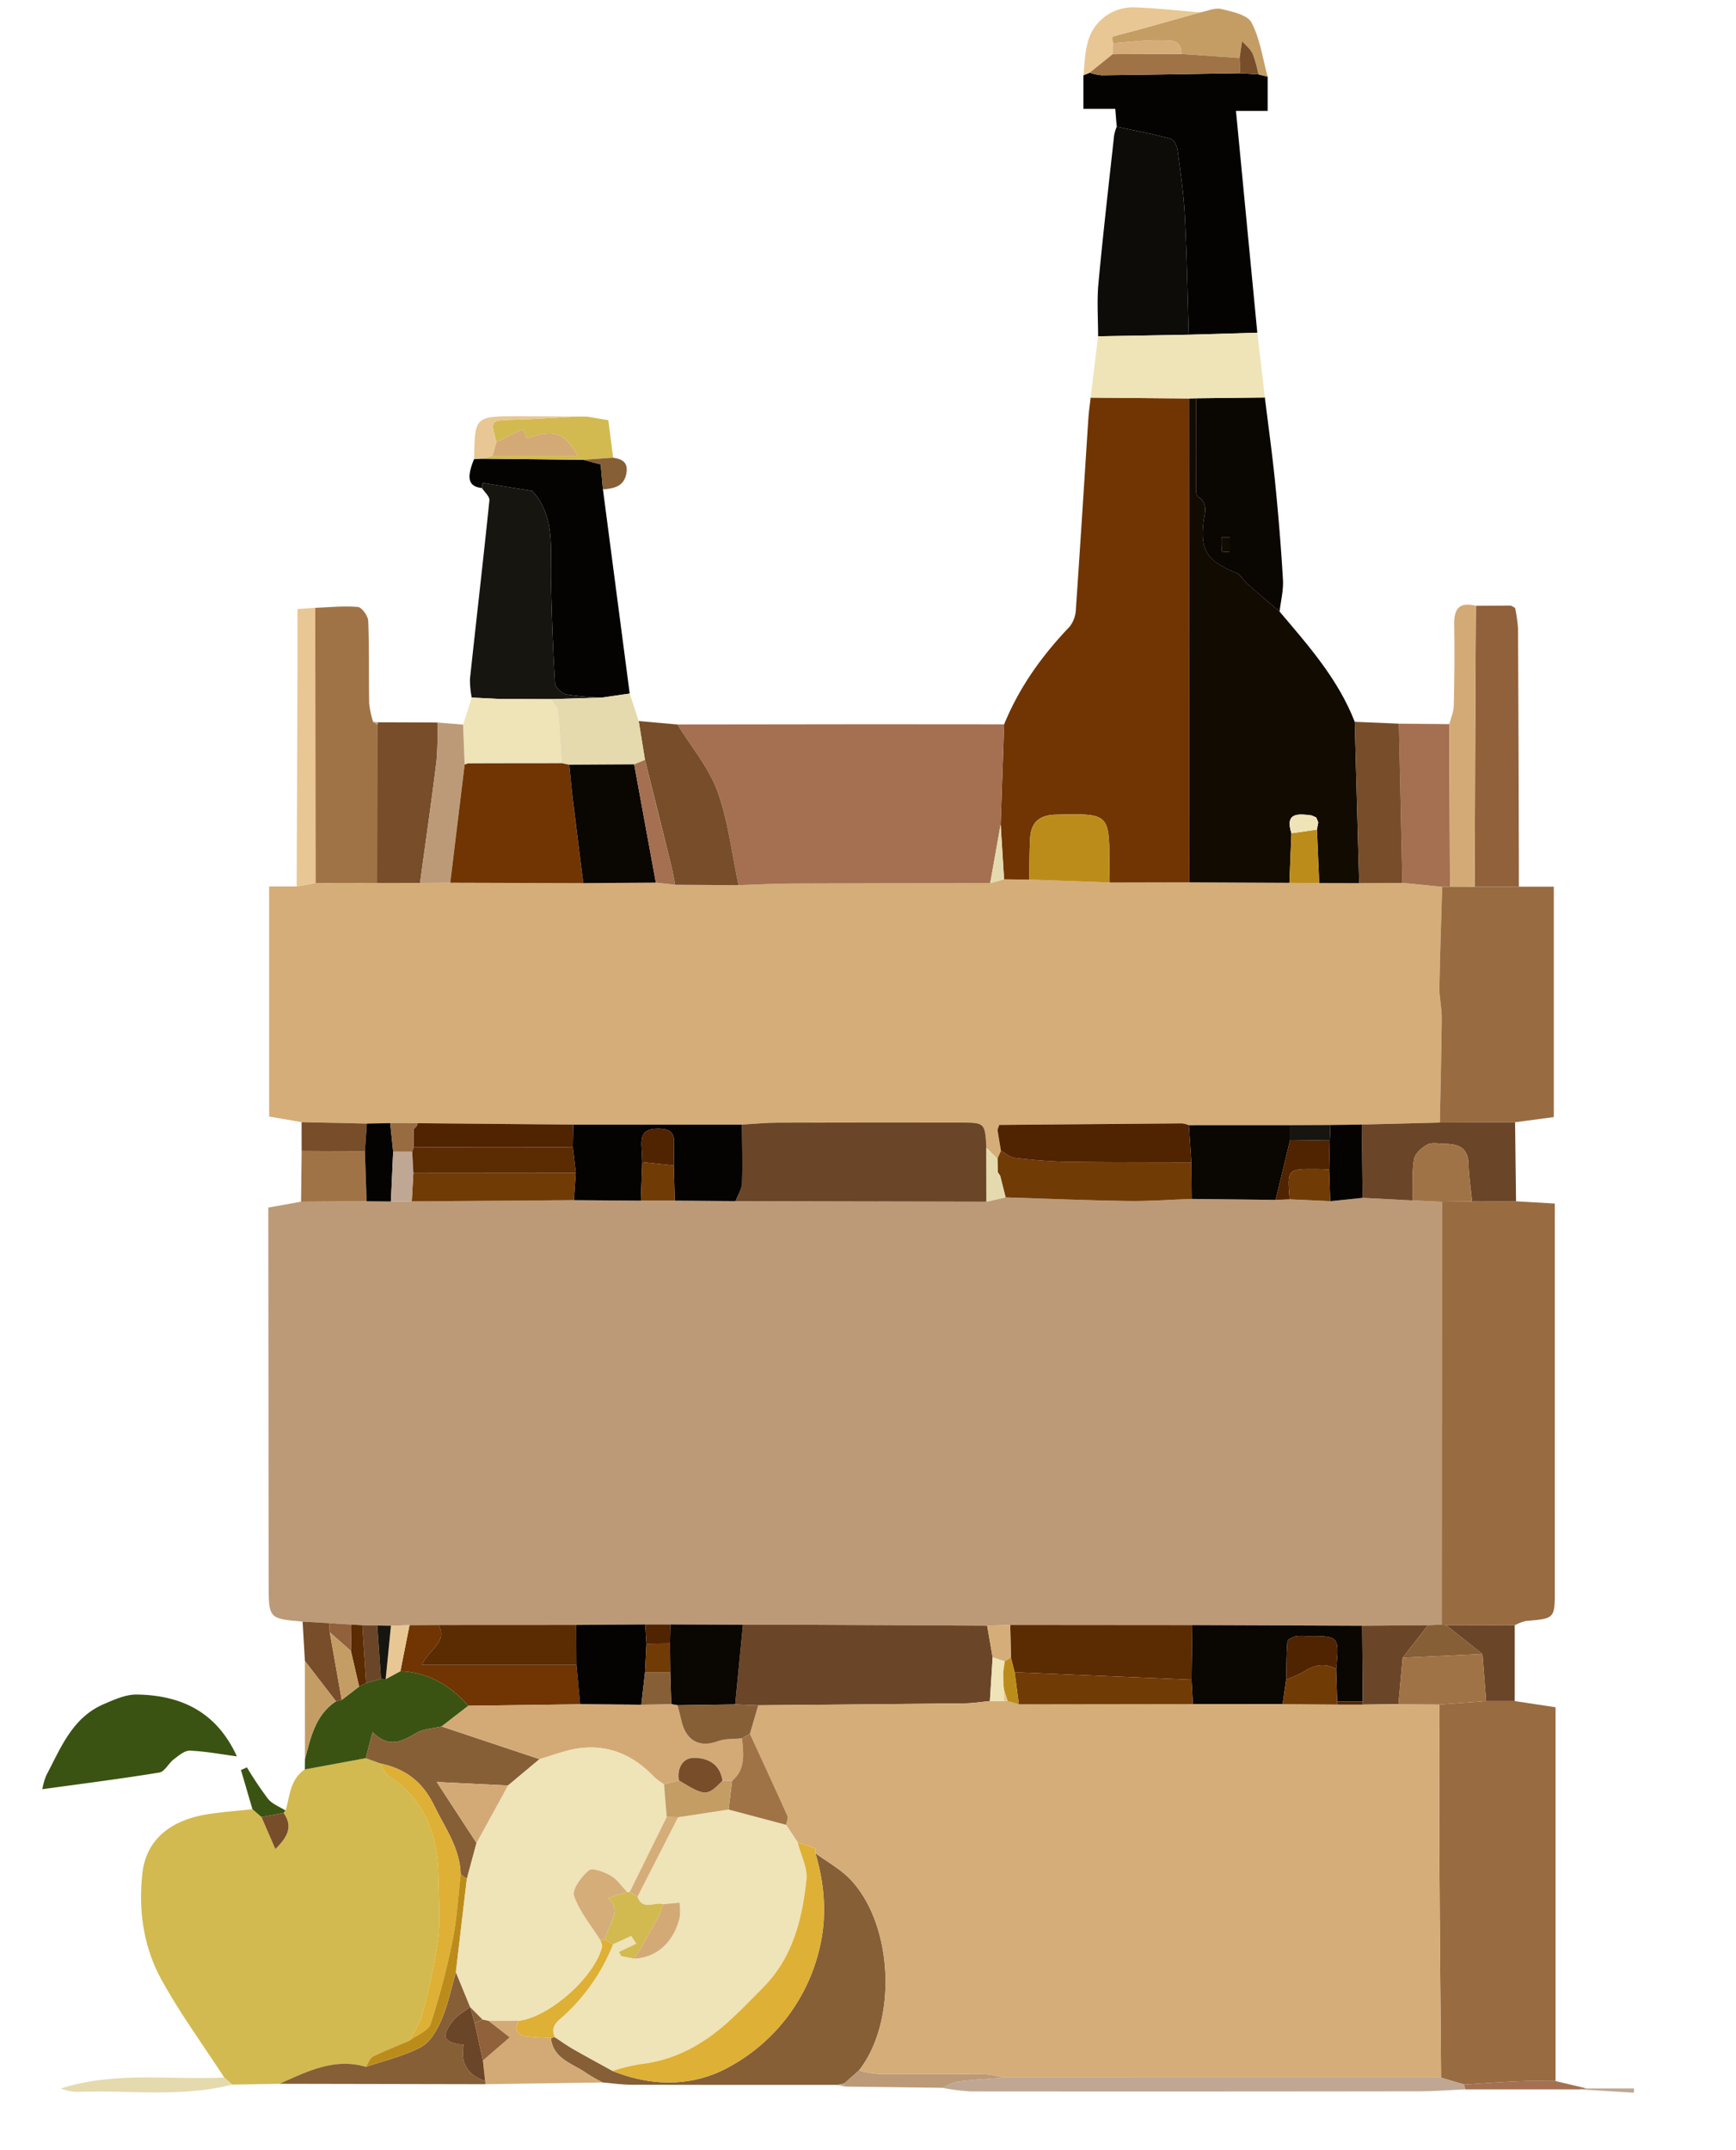 <svg xmlns="http://www.w3.org/2000/svg" width="479" height="593" viewBox="0 0 479 593">
  <g>
    <path d="M83.5,447.27c-9.375-.828-9.367-.828-9.375-10.6q-.042-49.07-.092-98.14c0-1.793,0-3.587,0-5.47l9.04-1.613,18.087-.126,6.7.069,5.76-.049,44.726-.326,18.491.135,9.351,0,16.746.134,69.269.158,5.266-1.187c11.2.349,22.4.828,33.6,1,5.915.089,11.838-.363,17.758-.572l23.129.267,3.9-.152,11.176.51,8.951-.924,13.756.726,8.144.374q-.038,58.306-.073,116.614-1.906.086-3.816.168l-18.138.153-46.879-.187-50.214-.042-6.386.209q-28.082-.141-56.162-.277c-3.741-.017-7.483.012-11.224.021l-20.008-.088h-6.956L159,448.182l-38.008.02-8,.05-5.121.155-3.764-.065-4.129-.075-3.014-.186-6.108-.387Z" fill="#bc9a78"/>
    <path d="M83.215,309.511l-8.952-1.557V244.5h7.593l5.193-.951,17-.024,11.848.008,8.34-.058,36.714.1,20.013-.134,5.324.58,17.493.113c4.928-.157,9.856-.429,14.785-.45,18.219-.078,36.438-.074,54.657-.1l3.824-1.065,6.946.09,22.206.8,21.967-.049,27.61.137,8.221.061,11.025.032,11.924-.076,10.988,1.077c-.271,9.277-.616,18.552-.767,27.831-.046,2.791.674,5.592.649,8.385-.085,9.605-.345,19.208-.538,28.812l-21.552.552-8.637.113-11.107.051-27.939.01a7.456,7.456,0,0,0-1.887-.5q-25.224.179-50.446.42l-.477,1.352.951,5.788q-.486,1.1-.971,2.2l-3.046-3.037c-.379-6.949-.379-6.95-7.347-6.95-16.748,0-33.495-.028-50.243.028-3.289.011-6.577.349-9.866.536l-46.536,0q-21.468-.191-42.937-.384l-7.568-.013-6.448.113Z" fill="#d5ad79"/>
    <path d="M77.1,574.739l-13.042.222-2.18-1.949c-5.823-8.965-12.176-17.64-17.319-26.978-4.95-8.986-6.419-19.1-5.276-29.351,1-8.976,7.382-14.612,18.02-16.293,4.088-.646,8.231-.94,12.348-1.392q1.256,1.094,2.51,2.183l3.816,8.811c3.71-3.59,4.763-6.453,2.27-9.944a1.794,1.794,0,0,1,.562-.661c1.178-4.059,1.238-8.639,5.3-11.355l16.82-3.1,4,1.458c.748,1.171,1.224,2.764,2.287,3.448,10.306,6.627,13.609,16.6,13.759,28.118.076,5.814.583,11.7-.141,17.424a165.715,165.715,0,0,1-4.436,20.584c-.632,2.441-2.3,4.615-3.5,6.91-3.348,1.431-6.758,2.74-10.006,4.371-.886.446-1.284,1.859-1.907,2.828C92.2,567.47,84.706,571.384,77.1,574.739Z" fill="#d2ba50"/>
    <path d="M328.164,243.363l-21.968.049c-.028-1.494-.078-2.99-.079-4.485-.014-14.667-.01-14.564-14.758-14.238-4.552.1-6.858,2.1-7.114,6.458-.225,3.812-.18,7.64-.254,11.462l-6.946-.09q-.471-7.581-.941-15.162l.958-27.571c4.171-10.226,10.466-19,18.083-26.948a8.247,8.247,0,0,0,1.713-4.855c1.219-17.469,2.294-34.949,3.436-52.424.128-1.967.417-3.924.632-5.886l27.151.231Z" fill="#703502"/>
    <path d="M397.8,448.093q.038-58.307.076-116.613l8.307-.1,12.121-.045,10.7.625v5.543q0,50.529.006,101.059c0,7.888-.029,7.851-7.98,8.532a11.824,11.824,0,0,0-3.082,1.191L399,448.246Z" fill="#986b41"/>
    <path d="M328.164,243.363,328.077,109.9l1.924-.055c0,7.776-.02,15.553.021,23.329.007,1.3-.193,3.282.515,3.768,2.906,1.993,1.867,4.386,1.545,7-.978,7.949,1.04,10.794,8.991,14.055,1.238.508,2.012,2.065,3.1,3.025,2.934,2.587,5.921,5.113,8.887,7.663,7.978,9.406,16.184,18.658,20.735,30.4q.613,22.254,1.225,44.506L364,243.561q-.313-7.37-.626-14.741.183-1,.364-2.011l-.559-1.339-.032-.024-1.279-.549c-3.743-.481-7.37-.834-5.541,4.928l-.549,13.675Z" fill="#120b01"/>
    <path d="M277.062,199.786q-.48,13.785-.958,27.572l-2.883,16.226c-18.219.027-36.438.023-54.657.1-4.929.021-9.857.293-14.784.452-1.852-8.661-2.831-17.643-5.834-25.889-2.4-6.6-7.267-12.315-11.039-18.423q26.886-.033,53.773-.064Q258.871,199.751,277.062,199.786Z" fill="#a47051"/>
    <path d="M417.94,469.184l11.266,1.7v103.1c-3.494.015-6.991-.077-10.479.07-4.9.207-9.8.592-14.693.9l-6.407-1.892c-.153-19.212-.356-38.422-.451-57.633-.075-15.1-.016-30.192-.016-45.287l12.9-.951Z" fill="#986b41"/>
    <path d="M397.276,309.622c.193-9.6.453-19.207.538-28.812.025-2.793-.695-5.594-.649-8.385.151-9.279.5-18.554.767-27.831l2.143-.054,6.82.014h21.832v63.555l-10.684,1.419Z" fill="#986b41"/>
    <path d="M349.775,21.145v9.444h-8.743c2,20.767,3.942,40.971,5.887,61.175l-18.91.557c-.343-10.933-.525-21.874-1.091-32.795-.316-6.085-1.195-12.147-2.009-18.194-.151-1.122-1.011-2.833-1.868-3.061-4.919-1.314-9.935-2.262-14.918-3.335-.117-1.47-.234-2.939-.391-4.919h-8.8V20.759l1.734-.7a15.036,15.036,0,0,0,3.3.708c12.739-.151,25.477-.375,38.216-.579l5.043.33Z" fill="#040302"/>
    <path d="M230.988,575.048c-18.914-.006-37.827.012-56.74-.048-2.647-.008-5.292-.4-7.939-.619a46.561,46.561,0,0,1-4.529-2.578c-3.766-2.708-9.148-3.835-9.776-9.7l1.1-.215c1.678,1.1,3.308,2.279,5.045,3.275,3.6,2.065,7.259,4.031,10.893,6.038,11.038,4.44,22.462,4.389,32.5-1.317a50.116,50.116,0,0,0,24.436-31.928c2.289-9,1.62-17.975-.986-26.837,3.324,2.476,7.132,4.509,9.89,7.506,11.75,12.766,12.654,39.052,2.125,52.434l-4.1,3.629Z" fill="#865f37"/>
    <path d="M166.365,134.988l7.383,56.308-7.727,1.114a79.23,79.23,0,0,1-9.775-.885c-1.24-.253-3.04-1.954-3.109-3.085-.576-9.412-.9-18.844-1.115-28.274-.195-8.687,1.313-17.672-5.155-24.762l-13.725-2.217-.157,1.421c-3.75-.421-4.351-2.646-2.167-8.025l2.206-.071,27.94.3,4.782,1.277C165.958,130.454,166.161,132.721,166.365,134.988Z" fill="#040302"/>
    <path d="M308.123,34.936c4.983,1.073,10,2.021,14.918,3.335.857.228,1.717,1.939,1.868,3.061.814,6.047,1.693,12.109,2.009,18.194.566,10.921.748,21.862,1.091,32.795l-25.019.43c.007-4.855-.352-9.744.093-14.559,1.261-13.645,2.844-27.261,4.333-40.885A13.439,13.439,0,0,1,308.123,34.936Z" fill="#0e0c09"/>
    <path d="M104.047,243.521l-17,.024-.069-75.9c3.929-.139,7.885-.576,11.771-.226,1.1.1,2.794,2.463,2.849,3.842.305,7.58.119,15.178.263,22.767a26.1,26.1,0,0,0,1.095,5.063l1.14.743Z" fill="#a07346"/>
    <path d="M132.985,134.608l.157-1.421,13.725,2.217c6.468,7.09,4.96,16.075,5.155,24.762.212,9.43.539,18.862,1.115,28.274.069,1.131,1.869,2.832,3.109,3.085a79.23,79.23,0,0,0,9.775.885l-14,.422-9.038-.028-4.964-.006-7.863-.406a25.4,25.4,0,0,1-.48-5.15c1.759-16.416,3.676-32.814,5.361-49.237C135.146,136.954,133.705,135.744,132.985,134.608Z" fill="#171510"/>
    <path d="M353.06,168.691c-2.966-2.55-5.953-5.076-8.887-7.663-1.088-.96-1.862-2.517-3.1-3.025-7.951-3.261-9.969-6.106-8.991-14.055.322-2.616,1.361-5.009-1.545-7-.708-.486-.508-2.471-.515-3.768-.041-7.776-.021-15.553-.021-23.329l19-.214c.958,7.822,2.055,15.63,2.838,23.469.891,8.917,1.64,17.854,2.155,26.8C354.164,162.805,353.4,165.76,353.06,168.691Zm-13.736-20.516-2.256-.016a28.131,28.131,0,0,0,.1,3.922c.024.168,1.4.145,2.156.211Z" fill="#0a0601"/>
    <path d="M419.094,244.554H406.9q.062-18.873.124-37.747.086-19.858.208-39.716l9.664-.06,1.154.644a41.884,41.884,0,0,1,.806,5.738Q419.037,208.983,419.094,244.554Z" fill="#91613c"/>
    <path d="M65.364,484.438c-4.315-.574-8.618-1.4-12.949-1.582-1.456-.062-3.1,1.355-4.444,2.373-1.455,1.1-2.519,3.417-4.007,3.661-10.6,1.736-21.257,3.077-32.281,4.6a17.894,17.894,0,0,1,1.089-3.823c4-7.548,7.144-15.88,15.8-19.618,2.924-1.263,6.135-2.719,9.193-2.67C49.778,467.565,59.686,471.987,65.364,484.438Z" fill="#3b5312"/>
    <path d="M349,109.635l-19,.214-1.924.055-27.151-.231,2.064-16.922,25.019-.43,18.91-.557Z" fill="#efe3b8"/>
    <path d="M186.907,199.825c3.772,6.108,8.635,11.819,11.039,18.423,3,8.246,3.982,17.228,5.834,25.889q-8.748-.06-17.5-.111c-.356-1.763-.644-3.547-1.075-5.3q-3.593-14.57-7.243-29.125L176.23,198.88Z" fill="#774d2a"/>
    <path d="M397.276,309.622l20.767-.094q.132,10.906.265,21.813l-12.123.045c-.344-3.428-.907-6.852-.975-10.285-.088-4.454-2.721-5.589-6.468-5.617-1.653-.012-3.583-.491-4.889.192-1.567.821-3.446,2.517-3.7,4.076-.606,3.709-.334,7.56-.417,11.354l-13.756-.726q-.126-10.1-.255-20.206Z" fill="#6b4527"/>
    <path d="M104.047,243.521l.051-43.684a.65.65,0,0,0,.158-.622l16.43.06a97.653,97.653,0,0,1-.219,10.375c-1.393,11.309-3.029,22.588-4.572,33.878Z" fill="#774d2a"/>
    <path d="M100.929,484.933l-16.82,3.1q.018-1.434.036-2.864c1.592-5.985,2.835-12.158,8.558-15.932q.792-.187,1.584-.373l4.795-3.684,1.933-.961,4.1-1.176,1.3.075,4.062-2.187c7.719.314,13.755,3.923,18.761,9.546q-3.7,2.855-7.388,5.71c-2.358.568-5.013.633-7.01,1.811-3.868,2.282-7.43,4.321-12.043-.242C102.036,480.677,101.482,482.805,100.929,484.933Z" fill="#3b5312"/>
    <path d="M400.075,244.54l-2.143.054-10.987-1.077-.963-43.913,13.918.123Q399.989,222.134,400.075,244.54Z" fill="#a47051"/>
    <path d="M397.624,573.064l6.41,1.892c.069.441.14.882.21,1.323-4.3.187-8.6.53-12.894.536q-61.746.087-123.492.032a61.665,61.665,0,0,1-7.89-1c1.5-.6,2.957-1.541,4.509-1.736,4.163-.523,8.366-.727,12.553-1.058Z" fill="#c0a793"/>
    <path d="M385.982,199.6l.963,43.913-11.925.076q-.612-22.254-1.225-44.507Z" fill="#774d2a"/>
    <path d="M400.075,244.54l-.174-44.813c.427-1.693,1.189-3.379,1.228-5.08.168-7.481.263-14.969.113-22.449-.089-4.422,1.546-6.253,5.984-5.107q-.1,19.857-.207,39.716-.081,18.874-.124,37.747Z" fill="#d3aa76"/>
    <path d="M130.158,192.392l7.863.406,4.964.006,9.038.028c.657,1.049,1.774,2.049,1.892,3.155.517,4.817.744,9.665,1.077,14.5l-5.014.021-2.957.006-5.031,0h-.98l-6.03.006-5.965.028a2.053,2.053,0,0,1-.806.3l-.429-10.991Q128.97,196.128,130.158,192.392Z" fill="#efe3b8"/>
    <path d="M77.1,574.739c7.608-3.355,15.106-7.269,23.883-4.666,5.1-1.751,10.5-2.962,15.2-5.471,2.539-1.356,4.43-4.7,5.65-7.555,1.778-4.163,2.687-8.7,3.967-13.07q1.966,4.788,3.929,9.571c-1.624,1.27-3.611,2.268-4.8,3.86-3.332,4.463-2.609,5.943,3.009,6.59-1,5.036,1.143,8.321,5.923,9.988a3.05,3.05,0,0,1,.136.869Z" fill="#865f37"/>
    <path d="M154.992,210.489c-.333-4.837-.56-9.685-1.077-14.5-.118-1.106-1.235-2.106-1.892-3.155l14-.422,7.727-1.114q1.24,3.792,2.482,7.584.869,5.363,1.736,10.726l-2.987,1.216-17.9.1Z" fill="#e4daae"/>
    <path d="M86.98,167.648l.069,75.9-5.193.951q.108-29.179.214-58.357c.02-5.946,0-11.893,0-18.167Z" fill="#e8c794"/>
    <path d="M127.78,199.865l.429,10.991q-1.988,16.308-3.974,32.615l-8.34.058c1.543-11.291,3.179-22.57,4.572-33.879a97.653,97.653,0,0,0,.219-10.375Z" fill="#bc9a78"/>
    <path d="M133.991,574.855a3.05,3.05,0,0,0-.136-.869q-.3-2.845-.61-5.69l7.4-6.376-5.842-4.538,8.285-.012c-1.226,2.421-.532,3.951,2.183,4.281,2.229.27,4.486.31,6.73.452.629,5.865,6.011,6.992,9.777,9.7a46.561,46.561,0,0,0,4.529,2.578Z" fill="#d3aa76"/>
    <path d="M349.775,21.145l-2.549-.63a34.625,34.625,0,0,0-1.589-5.683c-.612-1.328-1.918-2.339-2.915-3.491q-.35,2.33-.7,4.658l-16.067-1.113c.088-4.141-3.344-3.733-5.644-3.776-4.419-.081-8.851.527-13.278.849-.028-.64-.213-1.8-.059-1.845,2.57-.78,5.193-1.386,7.784-2.1,5.471-1.51,10.93-3.061,16.394-4.595,1.958-.357,4.07-1.353,5.84-.928,2.988.718,7.2,1.584,8.325,3.731C347.686,10.734,348.388,16.119,349.775,21.145Z" fill="#c49d65"/>
    <path d="M101.155,331.324l-18.087.126q.081-7,.161-14.009l17.46.1Z" fill="#a07346"/>
    <path d="M160.964,126.815l-27.94-.3,2.885-.8h23.45c-3.439-6.5-6.62-7.384-13.907-4.842-.446-.942-.891-1.885-1.187-2.512l-7.3,3.572c-1.653-6.105-1.65-6,4.467-6.161,5.862-.157,11.717-.573,17.575-.875l2.978.014,5.859.975q.674,5.189,1.349,10.377Z" fill="#d2ba50"/>
    <path d="M417.94,469.184l-7.877.009q-.513-6.5-1.023-13L399,448.246l18.948.044Z" fill="#6b4527"/>
    <path d="M331.152,3.418c-5.464,1.534-10.923,3.085-16.394,4.6-2.591.715-5.214,1.321-7.784,2.1-.154.047.031,1.205.059,1.846l-.045,3-6.324,5.1-1.734.7c.351-2.935.363-5.959,1.122-8.784a12.858,12.858,0,0,1,13.41-9.932C319.368,2.259,325.256,2.942,331.152,3.418Z" fill="#e8c794"/>
    <path d="M61.876,573.012l2.18,1.949c-13.877,3.56-28.025,1.515-42.051,2a11.941,11.941,0,0,1-5.186-.941C31.623,571.288,46.853,573.705,61.876,573.012Z" fill="#e4daae"/>
    <path d="M100.689,317.545l-17.46-.1q-.007-3.964-.014-7.93l18,.387Z" fill="#774d2a"/>
    <path d="M277.031,573.053c-4.188.331-8.391.535-12.554,1.058-1.552.2-3.009,1.136-4.509,1.736q-13.448-.171-26.9-.341c-.053-.272-.107-.546-.162-.819l4.1-3.629a29.8,29.8,0,0,0,5.145.938c9.912.093,19.825,0,29.736.1A29.091,29.091,0,0,1,277.031,573.053Z" fill="#bc9a78"/>
    <path d="M94.288,468.862l-1.584.374q-4.287-5.559-8.578-11.118-.315-5.424-.629-10.848,3.68.212,7.362.421.066,1.257.129,2.521Z" fill="#774d2a"/>
    <path d="M84.126,458.118q4.29,5.559,8.578,11.118c-5.724,3.774-6.967,9.947-8.559,15.932Q84.136,471.641,84.126,458.118Z" fill="#c49d65"/>
    <path d="M159.008,114.892c-5.858.3-11.713.718-17.575.875-6.117.165-6.12.056-4.466,6.159q-.53,1.89-1.058,3.784l-2.885.8-2.206.071c.182-11.759.182-11.771,12.218-11.775C148.36,114.806,153.684,114.862,159.008,114.892Z" fill="#e8c794"/>
    <path d="M404.244,576.279c-.07-.441-.141-.882-.21-1.323,4.9-.309,9.791-.694,14.693-.9,3.488-.147,6.985-.055,10.479-.07l8.6,2.046-2,.247Z" fill="#a47051"/>
    <path d="M72.159,501.181q-1.255-1.09-2.51-2.183-1.581-5.4-3.164-10.8l1.646-.733a99.011,99.011,0,0,0,5.833,8.7c1.176,1.434,3.2,2.171,4.844,3.223a1.741,1.741,0,0,0-.559.661Q75.208,500.615,72.159,501.181Z" fill="#3b5312"/>
    <path d="M160.964,126.815l8.23-.557c2.4.305,4.1,1.216,3.678,4.079-.559,3.821-3.412,4.4-6.508,4.652-.2-2.268-.406-4.535-.618-6.9Z" fill="#865f37"/>
    <path d="M435.806,576.278l2-.247h13.053l-.036,1.174Z" fill="#c0a793"/>
    <path d="M167.845,115.881l-5.859-.975Z" fill="#e8c794"/>
    <path d="M232.911,574.687c.055.273.109.547.162.819q-1.043-.231-2.085-.458Z" fill="#c0a793"/>
    <path d="M104.256,199.215a.65.65,0,0,1-.158.622l-1.14-.743Z" fill="#bc9a78"/>
    <path d="M418.045,167.675l-1.154-.644Z" fill="#d3aa76"/>
    <path d="M204.709,310.186c3.289-.187,6.577-.525,9.866-.536,16.748-.056,33.5-.028,50.243-.028,6.968,0,6.968,0,7.347,6.95l.036,14.871-69.271-.158c.632-1.647,1.745-3.276,1.807-4.944C204.936,320.964,204.748,315.572,204.709,310.186Z" fill="#6b4527"/>
    <path d="M204.987,448.138c3.741-.008,7.483-.037,11.224-.02q28.08.127,56.163.276.759,4.361,1.515,8.724-.38,6.03-.757,12.06c-2.269.217-4.536.6-6.807.623q-28.555.327-57.112.543l-6.364-.241Q203.919,459.121,204.987,448.138Z" fill="#6b4527"/>
    <path d="M204.709,310.186c.039,5.386.227,10.778.028,16.155-.062,1.668-1.175,3.3-1.807,4.944l-16.746-.134q-.132-4.851-.263-9.7c.015-1.473.026-2.947.045-4.42.038-2.954.614-5.7-4.229-5.737s-4.915,2.446-4.677,5.82c.081,1.142.1,2.288.149,3.432l-.376,10.61-18.492-.135q.261-3.76.528-7.521-.408-3.522-.818-7.043.06-3.137.122-6.272Z" fill="#040302"/>
    <path d="M328.973,448.228l46.88.186.165,20.887h-7.064q-.141-4.481-.28-8.962c.869-9.129.869-9.13-8.306-9.084a11.955,11.955,0,0,0-2.944.086c-.83.222-2.157.851-2.2,1.385-.274,3.48-.258,6.983-.336,10.479q-.5,3.408-1,6.817l-24.744-.011q-.189-3.363-.379-6.727Z" fill="#0a0601"/>
    <path d="M328.973,448.228q-.107,7.529-.209,15.057-24.4-1.029-48.8-2.055l-1.036-4.063-.173-8.981Z" fill="#5b2b01"/>
    <path d="M275.212,319.611q.485-1.1.97-2.2c1.288.677,2.525,1.8,3.873,1.952,4.748.547,9.53.985,14.306,1.059,11.45.178,22.9.125,34.356.166l.108,10.09c-5.92.209-11.843.661-17.758.572-11.2-.167-22.4-.646-33.6-1l-1.494-5.94-.656-.994Z" fill="#713b06"/>
    <path d="M328.825,330.679q-.054-5.044-.106-10.091-.336-5.121-.678-10.24l27.939-.01,0,4.068q-2.01,8.269-4.022,16.54Z" fill="#0a0601"/>
    <path d="M129.239,470.477c-5.008-5.624-11.044-9.233-18.762-9.545l2.517-12.68,8-.05c2.633,4.724-2.661,6.75-4.6,11h42.664q.505,5.433,1.012,10.865Z" fill="#703502"/>
    <path d="M159.055,459.2H116.391c1.941-4.247,7.235-6.273,4.6-11l38.007-.02Q159.027,453.692,159.055,459.2Z" fill="#5b2b01"/>
    <path d="M204.987,448.139q-1.069,10.981-2.138,21.965l-15.894.237-1.737-.311-.267-8.757-.078-7.988q.053-2.618.106-5.234Z" fill="#0a0601"/>
    <path d="M159.055,459.2q-.027-5.508-.055-11.017l19.023-.132q.173,2.658.344,5.313-.2,3.94-.391,7.882l-1.02,8.943-16.888-.124Q159.561,464.631,159.055,459.2Z" fill="#040302"/>
    <path d="M158.868,323.5q-.264,3.761-.527,7.521l-44.727.327q.22-3.942.443-7.886Z" fill="#713b06"/>
    <path d="M376.018,469.3l-.165-20.888,18.137-.152-6.975,8.98q-.573,6.39-1.145,12.781l-9.912.132A5.535,5.535,0,0,0,376.018,469.3Z" fill="#6b4527"/>
    <path d="M389.735,331.106c.083-3.794-.189-7.645.417-11.354.255-1.559,2.134-3.255,3.7-4.076,1.306-.683,3.236-.2,4.889-.192,3.747.028,6.38,1.163,6.468,5.617.068,3.433.631,6.857.975,10.285q-4.149.045-8.305.094Z" fill="#a07346"/>
    <path d="M375.724,310.174q.128,10.1.255,20.206l-8.95.925q-.141-4.377-.283-8.754.086-3.993.172-7.987.084-2.139.169-4.277Z" fill="#040302"/>
    <path d="M100.689,317.545l.531-7.647,6.448-.113q.406,3.927.814,7.854-.314,6.877-.626,13.754l-6.7-.069Q100.923,324.434,100.689,317.545Z" fill="#040302"/>
    <path d="M366.918,314.564q-.086,3.993-.17,7.987c-.993-.039-1.987-.1-2.982-.11-8.624-.079-8.624-.076-7.914,8.353l-3.9.152q2.013-8.27,4.024-16.539Z" fill="#502301"/>
    <path d="M387.015,457.242l6.975-8.98q1.908-.083,3.816-.168l1.2.152,10.036,7.944Z" fill="#865f37"/>
    <path d="M355.852,330.794c-.71-8.429-.71-8.432,7.914-8.353,1,.009,1.989.071,2.982.11q.138,4.377.281,8.754Z" fill="#713b06"/>
    <path d="M176.833,331.153q.188-5.306.375-10.611l8.713.906q.131,4.853.263,9.7Z" fill="#713b06"/>
    <path d="M107.856,331.393q.314-6.876.626-13.754h5.262q.156,2.91.313,5.821-.222,3.944-.443,7.886Z" fill="#c0a793"/>
    <path d="M112.994,448.252l-2.517,12.68q-2.032,1.09-4.063,2.185.729-7.355,1.459-14.71Z" fill="#e8c794"/>
    <path d="M278.759,448.186q.087,4.491.173,8.983-.847.534-1.7,1.065l-3.345-1.116q-.756-4.363-1.515-8.724Z" fill="#d5ad79"/>
    <path d="M105.119,463.042l-4.105,1.176q-.516-7.976-1.034-15.951l4.128.075Z" fill="#6b4527"/>
    <path d="M99.98,448.267q.517,7.976,1.034,15.951l-1.932.961q-1.13-4.911-2.26-9.823l.144-7.275Z" fill="#5b2b01"/>
    <path d="M275.97,324.315l1.494,5.94-5.265,1.188q-.015-7.435-.034-14.871l3.046,3.037q.052,1.857.1,3.71Z" fill="#e4daae"/>
    <path d="M105.119,463.042l-1.011-14.7,3.765.065q-.729,7.356-1.459,14.71Z" fill="#171510"/>
    <path d="M178.37,453.364q-.174-2.656-.347-5.314h6.956q-.054,2.618-.105,5.234Z" fill="#502301"/>
    <path d="M96.966,448.081q-.072,3.637-.143,7.275-2.916-2.572-5.835-5.144-.063-1.263-.129-2.521Q93.912,447.889,96.966,448.081Z" fill="#91613c"/>
    <path d="M124.235,243.471q1.987-16.308,3.974-32.615a2.053,2.053,0,0,0,.806-.3l5.965-.028,6.03-.006h.98l5.03,0,2.958-.006,5.014-.021,2.085.437c.331,3.258.609,6.522,1,9.772.927,7.63,1.909,15.252,2.868,22.878Z" fill="#703502"/>
    <path d="M160.949,243.576c-.959-7.626-1.941-15.248-2.868-22.878-.395-3.25-.673-6.514-1-9.772l17.9-.1q2.992,16.311,5.983,32.62Z" fill="#0a0601"/>
    <path d="M328.041,310.348q.34,5.12.678,10.24c-11.454-.04-22.908.013-34.358-.165-4.776-.074-9.558-.512-14.306-1.059-1.348-.155-2.585-1.275-3.873-1.952q-.476-2.895-.949-5.788.24-.675.475-1.353,25.223-.22,50.446-.42A7.456,7.456,0,0,1,328.041,310.348Z" fill="#502301"/>
    <path d="M283.991,242.609c.074-3.822.029-7.65.254-11.462.256-4.357,2.562-6.358,7.114-6.458,14.748-.326,14.744-.429,14.758,14.238,0,1.5.051,2.991.079,4.485Z" fill="#bc8c1b"/>
    <path d="M158.173,310.182l-.123,6.272-43.876-.021q-.021-2.48-.044-4.96l.88-.954a3.88,3.88,0,0,0,.226-.72Z" fill="#502301"/>
    <path d="M180.962,243.442q-2.991-16.31-5.983-32.62l2.987-1.216q3.627,14.56,7.243,29.125c.431,1.748.719,3.532,1.075,5.3Q183.625,243.731,180.962,243.442Z" fill="#a47051"/>
    <path d="M355.774,243.5q.274-6.837.551-13.67,3.525-.5,7.045-1.01.313,7.371.626,14.741Z" fill="#bc8c1b"/>
    <path d="M366.918,314.564l-10.94-.157q0-2.035,0-4.069l11.107-.051Q367,312.426,366.918,314.564Z" fill="#171510"/>
    <path d="M273.221,243.584l2.883-16.226q.471,7.579.941,15.161Z" fill="#e4daae"/>
    <path d="M114.13,311.473q.023,2.479.044,4.96-.216.6-.43,1.2h-5.262q-.406-3.927-.814-7.854l7.568.013a3.867,3.867,0,0,1-.226.721Z" fill="#986b41"/>
    <path d="M275.708,310.271q-.236.678-.475,1.353Q275.468,310.948,275.708,310.271Z" fill="#865f37"/>
    <path d="M100.929,484.933l1.867-7.178c4.613,4.563,8.175,2.524,12.043.242,2-1.178,4.652-1.243,7.01-1.811l27.022,9.012-8.7,7.266L120.5,491.5c4.237,6.491,7.61,11.658,10.984,16.825q-1.338,4.944-2.674,9.889l-1.7-1.22c-.16-7.243-4.32-12.827-7.332-19.025-3.242-6.671-8.017-10.132-14.857-11.579Z" fill="#865f37"/>
    <path d="M104.925,486.391c6.84,1.447,11.615,4.908,14.857,11.579,3.012,6.2,7.172,11.782,7.331,19.026-.7,6.018-1.008,12.117-2.212,18.033a201.9,201.9,0,0,1-6.092,23.2c-.657,1.983-3.874,3.121-5.916,4.647,1.2-2.295,2.869-4.469,3.5-6.91a165.715,165.715,0,0,0,4.436-20.584c.724-5.723.217-11.61.141-17.424-.15-11.515-3.453-21.491-13.759-28.118C106.149,489.155,105.673,487.562,104.925,486.391Z" fill="#deb035"/>
    <path d="M112.893,562.875c2.042-1.526,5.259-2.664,5.916-4.647a201.9,201.9,0,0,0,6.092-23.2c1.2-5.916,1.507-12.015,2.212-18.033q.851.609,1.7,1.217-1.51,12.88-3.022,25.762c-1.28,4.376-2.189,8.909-3.967,13.072-1.22,2.857-3.111,6.2-5.65,7.555-4.7,2.509-10.091,3.72-15.2,5.471.622-.968,1.02-2.381,1.906-2.827C106.135,565.615,109.545,564.306,112.893,562.875Z" fill="#bc8c1b"/>
    <path d="M72.159,501.181q3.048-.565,6.09-1.133c2.489,3.491,1.436,6.354-2.274,9.944Z" fill="#774d2a"/>
    <path d="M363.37,228.82q-3.52.508-7.045,1.01c-1.831-5.767,1.8-5.414,5.539-4.933l1.279.549.032.024q.279.671.559,1.339Q363.553,227.814,363.37,228.82Z" fill="#efe3b8"/>
    <path d="M363.143,225.446l-1.279-.549Z" fill="#bc8c1b"/>
    <path d="M363.734,226.809q-.28-.669-.559-1.339Z" fill="#bc8c1b"/>
    <path d="M375.958,470.155l9.913-.132,11.289.121c0,15.095-.059,30.191.016,45.287.1,19.211.3,38.421.451,57.633l-120.6-.011a29.064,29.064,0,0,0-5.142-.962c-9.911-.094-19.824,0-29.736-.1a29.8,29.8,0,0,1-5.145-.938c10.529-13.382,9.625-39.668-2.125-52.434-2.758-3-6.566-5.03-9.89-7.506l.036.037-.011-1.325-4.928-1.693-3.189-4.822c.131-.851.631-1.866.336-2.527-3.37-7.558-6.862-15.063-10.322-22.581l2.3-7.863q28.555-.258,57.111-.543c2.271-.026,4.538-.406,6.807-.623l3.892.046c.333,0,.666,0,1-.022l3.1.875,48.02-.065,24.744.011,15.08.118Z" fill="#d5ad79"/>
    <path d="M397.16,470.144l-11.289-.121q.572-6.392,1.144-12.781l22.025-1.052q.511,6.5,1.023,13Z" fill="#a07346"/>
    <path d="M300.664,20.055l6.324-5.1,18.967-.072L342.022,16q.079,2.092.16,4.185c-12.739.2-25.477.428-38.216.579A15.036,15.036,0,0,1,300.664,20.055Z" fill="#a07346"/>
    <path d="M342.182,20.184q-.081-2.092-.16-4.185.349-2.328.7-4.658c1,1.152,2.3,2.163,2.915,3.491a34.625,34.625,0,0,1,1.589,5.683Z" fill="#774d2a"/>
    <path d="M216.9,503.315q1.6,2.412,3.189,4.823c.873,3.46,2.787,7.032,2.427,10.36-1.163,10.756-3.712,21.211-11.654,29.38-3.071,3.159-6.154,6.318-9.395,9.3-7.083,6.515-15.107,11.13-24.933,12.167a54.091,54.091,0,0,0-7.489,1.856c-3.634-2.007-7.292-3.973-10.893-6.038-1.737-1-3.367-2.178-5.044-3.275-1.459-2.983.843-4.481,2.568-6.022a53.281,53.281,0,0,0,13.481-19.606l5.008-2.294,1.405,2.134-4.781,2.276.652,1.169,3.619.692c6.093-.325,10.734-4.412,12.457-11.217a16.672,16.672,0,0,0-.028-4.255l-4.508.455c-2.337-.764-5.7,1.918-7.069-2.092q5.6-10.951,11.193-21.9l13.927-2.125Z" fill="#efe3b8"/>
    <path d="M169.044,571.2a54.091,54.091,0,0,1,7.489-1.856c9.826-1.037,17.85-5.652,24.933-12.167,3.241-2.981,6.324-6.14,9.395-9.3,7.942-8.169,10.491-18.624,11.654-29.38.36-3.328-1.554-6.9-2.427-10.36q2.466.846,4.93,1.7,0,.663.01,1.322l-.036-.037c2.606,8.862,3.275,17.833.986,26.837a50.116,50.116,0,0,1-24.436,31.928C191.506,575.589,180.082,575.64,169.044,571.2Z" fill="#deb035"/>
    <path d="M169.157,536.26a53.3,53.3,0,0,1-13.482,19.605c-1.725,1.541-4.027,3.039-2.568,6.022l-1.1.215c-2.245-.141-4.5-.181-6.731-.451-2.715-.33-3.409-1.86-2.183-4.283,8.462-1.046,20.736-11.84,23.01-20.324.15-.556-.276-1.266-.432-1.9l1.267-.145Z" fill="#deb035"/>
    <path d="M142.985,192.8l-4.964-.006Z" fill="#e4daae"/>
    <path d="M339.324,148.175v4.117c-.752-.066-2.132-.043-2.156-.211a28.131,28.131,0,0,1-.1-3.922Z" fill="#120b01"/>
    <path d="M148.871,485.2l-27.022-9.012q3.693-2.854,7.388-5.71l30.83-.412,16.889.124,8.262-.158,1.737.311c.393,1.574.777,3.15,1.18,4.722,1.335,5.2,5.107,7.007,9.869,5.2,2.051-.777,4.475-.571,6.729-.811.394,4.209,1.09,8.488-2.729,11.719l-2.667-.035c-.631-4.68-4.265-6.374-8.019-6.289-2.973.068-4.571,2.9-3.984,6.227l-4.118,1.07a19.089,19.089,0,0,1-2.754-2.038c-5.678-5.993-12.558-9.028-20.818-7.881C155.986,482.736,152.458,484.179,148.871,485.2Z" fill="#d3aa76"/>
    <path d="M90.988,450.212q2.919,2.571,5.835,5.144,1.128,4.912,2.259,9.823l-4.795,3.684Q92.639,459.536,90.988,450.212Z" fill="#c49d65"/>
    <path d="M134.98,210.524l-5.965.028Z" fill="#e4daae"/>
    <path d="M149.978,210.51l-2.958.006Z" fill="#e4daae"/>
    <path d="M141.99,210.518h0Z" fill="#e4daae"/>
    <path d="M148.871,485.2c3.587-1.019,7.115-2.462,10.773-2.97,8.26-1.147,15.14,1.888,20.818,7.881a19.181,19.181,0,0,0,2.752,2.038q.372,4.5.747,9l-10.234,20.743a3.784,3.784,0,0,0-.673-.02c-1.486-1.545-2.739-3.494-4.524-4.522-1.813-1.043-5.078-2.294-6.067-1.477-2.045,1.689-4.684,5.277-4.07,7.041,1.525,4.386,4.738,8.188,7.273,12.224.158.639.584,1.349.434,1.9-2.274,8.484-14.548,19.278-23.01,20.324q-4.143.009-8.285.013l-1.685-.364-3.326-3.351-.07-.118-3.931-9.571q1.51-12.885,3.022-25.764,1.335-4.941,2.671-9.887,4.343-7.932,8.689-15.862Z" fill="#efe3b8"/>
    <path d="M133.245,568.3q.306,2.845.61,5.69c-4.78-1.667-6.922-4.952-5.923-9.988-5.618-.647-6.341-2.127-3.009-6.59,1.188-1.592,3.175-2.59,4.8-3.86l.069.119q.6,2.193,1.214,4.385Q132.126,563.175,133.245,568.3Z" fill="#6b4527"/>
    <path d="M133.245,568.3q-1.119-5.123-2.24-10.243l2.115-1.036,1.685.364c1.792,1.393,3.583,2.785,5.842,4.539Z" fill="#91613c"/>
    <path d="M325.955,14.886l-18.967.072.045-3c4.427-.323,8.859-.931,13.278-.85C322.611,11.153,326.043,10.745,325.955,14.886Z" fill="#d5ad79"/>
    <path d="M135.909,125.71q.53-1.893,1.058-3.784c2.292-1.12,4.585-2.242,7.3-3.57.3.627.741,1.57,1.187,2.512,7.287-2.542,10.468-1.655,13.907,4.842Z" fill="#d3aa76"/>
    <path d="M204.733,479.455c-2.254.24-4.678.034-6.729.811-4.762,1.8-8.534,0-9.869-5.2-.4-1.572-.787-3.148-1.18-4.722l15.894-.237,6.364.24-2.3,7.863Z" fill="#865f37"/>
    <path d="M277.024,469.224l-3.892-.046q.378-6.03.757-12.06l3.345,1.116q-.2,1.494-.406,2.988l.087,4a2.989,2.989,0,0,1,.131.93Z" fill="#efe3b8"/>
    <path d="M113.744,317.638q.215-.6.43-1.2l43.876.021q.411,3.52.819,7.043l-44.812-.038Q113.9,320.547,113.744,317.638Z" fill="#5b2b01"/>
    <path d="M185.921,321.448l-8.713-.906c-.047-1.143-.067-2.289-.148-3.431-.238-3.374-.173-5.859,4.677-5.82s4.267,2.783,4.229,5.737C185.947,318.5,185.936,319.975,185.921,321.448Z" fill="#502301"/>
    <path d="M329.141,470.012l-48.02.065q-.577-4.423-1.153-8.847,24.4,1.028,48.8,2.055Q328.95,466.65,329.141,470.012Z" fill="#713b06"/>
    <path d="M368.965,470.141l-15.08-.118q.5-3.408,1-6.817a30.9,30.9,0,0,0,4.772-2.107c2.929-1.909,5.83-2.594,9.013-.759q.139,4.482.28,8.961Q368.958,469.721,368.965,470.141Z" fill="#713b06"/>
    <path d="M368.674,460.34c-3.183-1.835-6.084-1.15-9.013.759a30.9,30.9,0,0,1-4.772,2.107c.078-3.5.062-7,.336-10.479.042-.534,1.369-1.163,2.2-1.385a11.955,11.955,0,0,1,2.944-.086C369.543,451.21,369.543,451.211,368.674,460.34Z" fill="#502301"/>
    <path d="M368.965,470.141q-.006-.42-.011-.84h7.064a5.539,5.539,0,0,1-.06.854Z" fill="#502301"/>
    <path d="M279.968,461.23q.576,4.423,1.153,8.847l-3.1-.875q-.488-1.525-.976-3.052a2.978,2.978,0,0,0-.131-.929l-.087-4q.2-1.494.406-2.988.849-.531,1.7-1.065Q279.451,459.2,279.968,461.23Z" fill="#bc8c1b"/>
    <path d="M275.97,324.315l-.656-1Q275.643,323.819,275.97,324.315Z" fill="#bc9a78"/>
    <path d="M185.218,470.03l-8.262.158,1.02-8.943,6.975.028Z" fill="#865f37"/>
    <path d="M184.951,461.273l-6.975-.028q.193-3.942.391-7.882l6.507-.078Q184.912,457.28,184.951,461.273Z" fill="#713b06"/>
    <path d="M114.13,311.473l.88-.954Z" fill="#5b2b01"/>
    <path d="M140.175,492.464q-4.346,7.93-8.689,15.862L120.5,491.5Z" fill="#d3aa76"/>
    <path d="M204.733,479.455l2.182-1.248c3.459,7.518,6.951,15.023,10.321,22.581.3.661-.2,1.676-.336,2.527L201.031,499.1q.486-3.962.973-7.924C205.823,487.943,205.127,483.664,204.733,479.455Z" fill="#a07346"/>
    <path d="M277.046,466.15q.489,1.525.976,3.052c-.332.019-.665.027-1,.022Q277.036,467.687,277.046,466.15Z" fill="#e8c794"/>
    <path d="M225.028,511.155q0-.66-.01-1.322Q225.022,510.492,225.028,511.155Z" fill="#865f37"/>
    <path d="M173.054,521.873a3.632,3.632,0,0,1,.675.022l2.182,1.232c1.373,4.01,4.732,1.328,7.069,2.091a31.963,31.963,0,0,1-1.572,3.982c-2.051,3.715-4.224,7.362-6.349,11.036l-3.619-.692-.652-1.169,4.781-2.276-1.405-2.134-5.008,2.294L166.936,535c.688-4.079,5.023-7.959.841-11.508Z" fill="#d2ba50"/>
    <path d="M202,491.174q-.487,3.963-.973,7.924L187.1,501.223l-3.142-.073q-.375-4.5-.747-9l4.118-1.07c7.305,4.4,7.729,4.405,12,.062Z" fill="#c49d65"/>
    <path d="M175.059,540.236c2.125-3.674,4.3-7.321,6.349-11.036a31.963,31.963,0,0,0,1.572-3.982l4.508-.454a16.672,16.672,0,0,1,.028,4.255C185.793,535.824,181.152,539.911,175.059,540.236Z" fill="#d3aa76"/>
    <path d="M183.961,501.15l3.142.073q-5.6,10.951-11.192,21.9l-2.182-1.232Q178.843,511.521,183.961,501.15Z" fill="#d5ad79"/>
    <path d="M173.054,521.873l-5.277,1.614c4.182,3.549-.153,7.429-.841,11.508l-1.268.144c-2.537-4.036-5.75-7.838-7.275-12.224-.614-1.764,2.025-5.352,4.07-7.041.989-.817,4.254.434,6.067,1.477C170.315,518.379,171.568,520.328,173.054,521.873Z" fill="#d5ad79"/>
    <path d="M199.337,491.139c-4.276,4.343-4.7,4.341-12-.062-.585-3.325,1.013-6.159,3.986-6.227C195.072,484.765,198.706,486.459,199.337,491.139Z" fill="#774d2a"/>
    <path d="M133.12,557.017l-2.115,1.036q-.608-2.193-1.214-4.386Q131.457,555.341,133.12,557.017Z" fill="#865f37"/>
    <path d="M276.828,461.222l.087,4Q276.872,463.22,276.828,461.222Z" fill="#e8c794"/>
  </g>
</svg>
